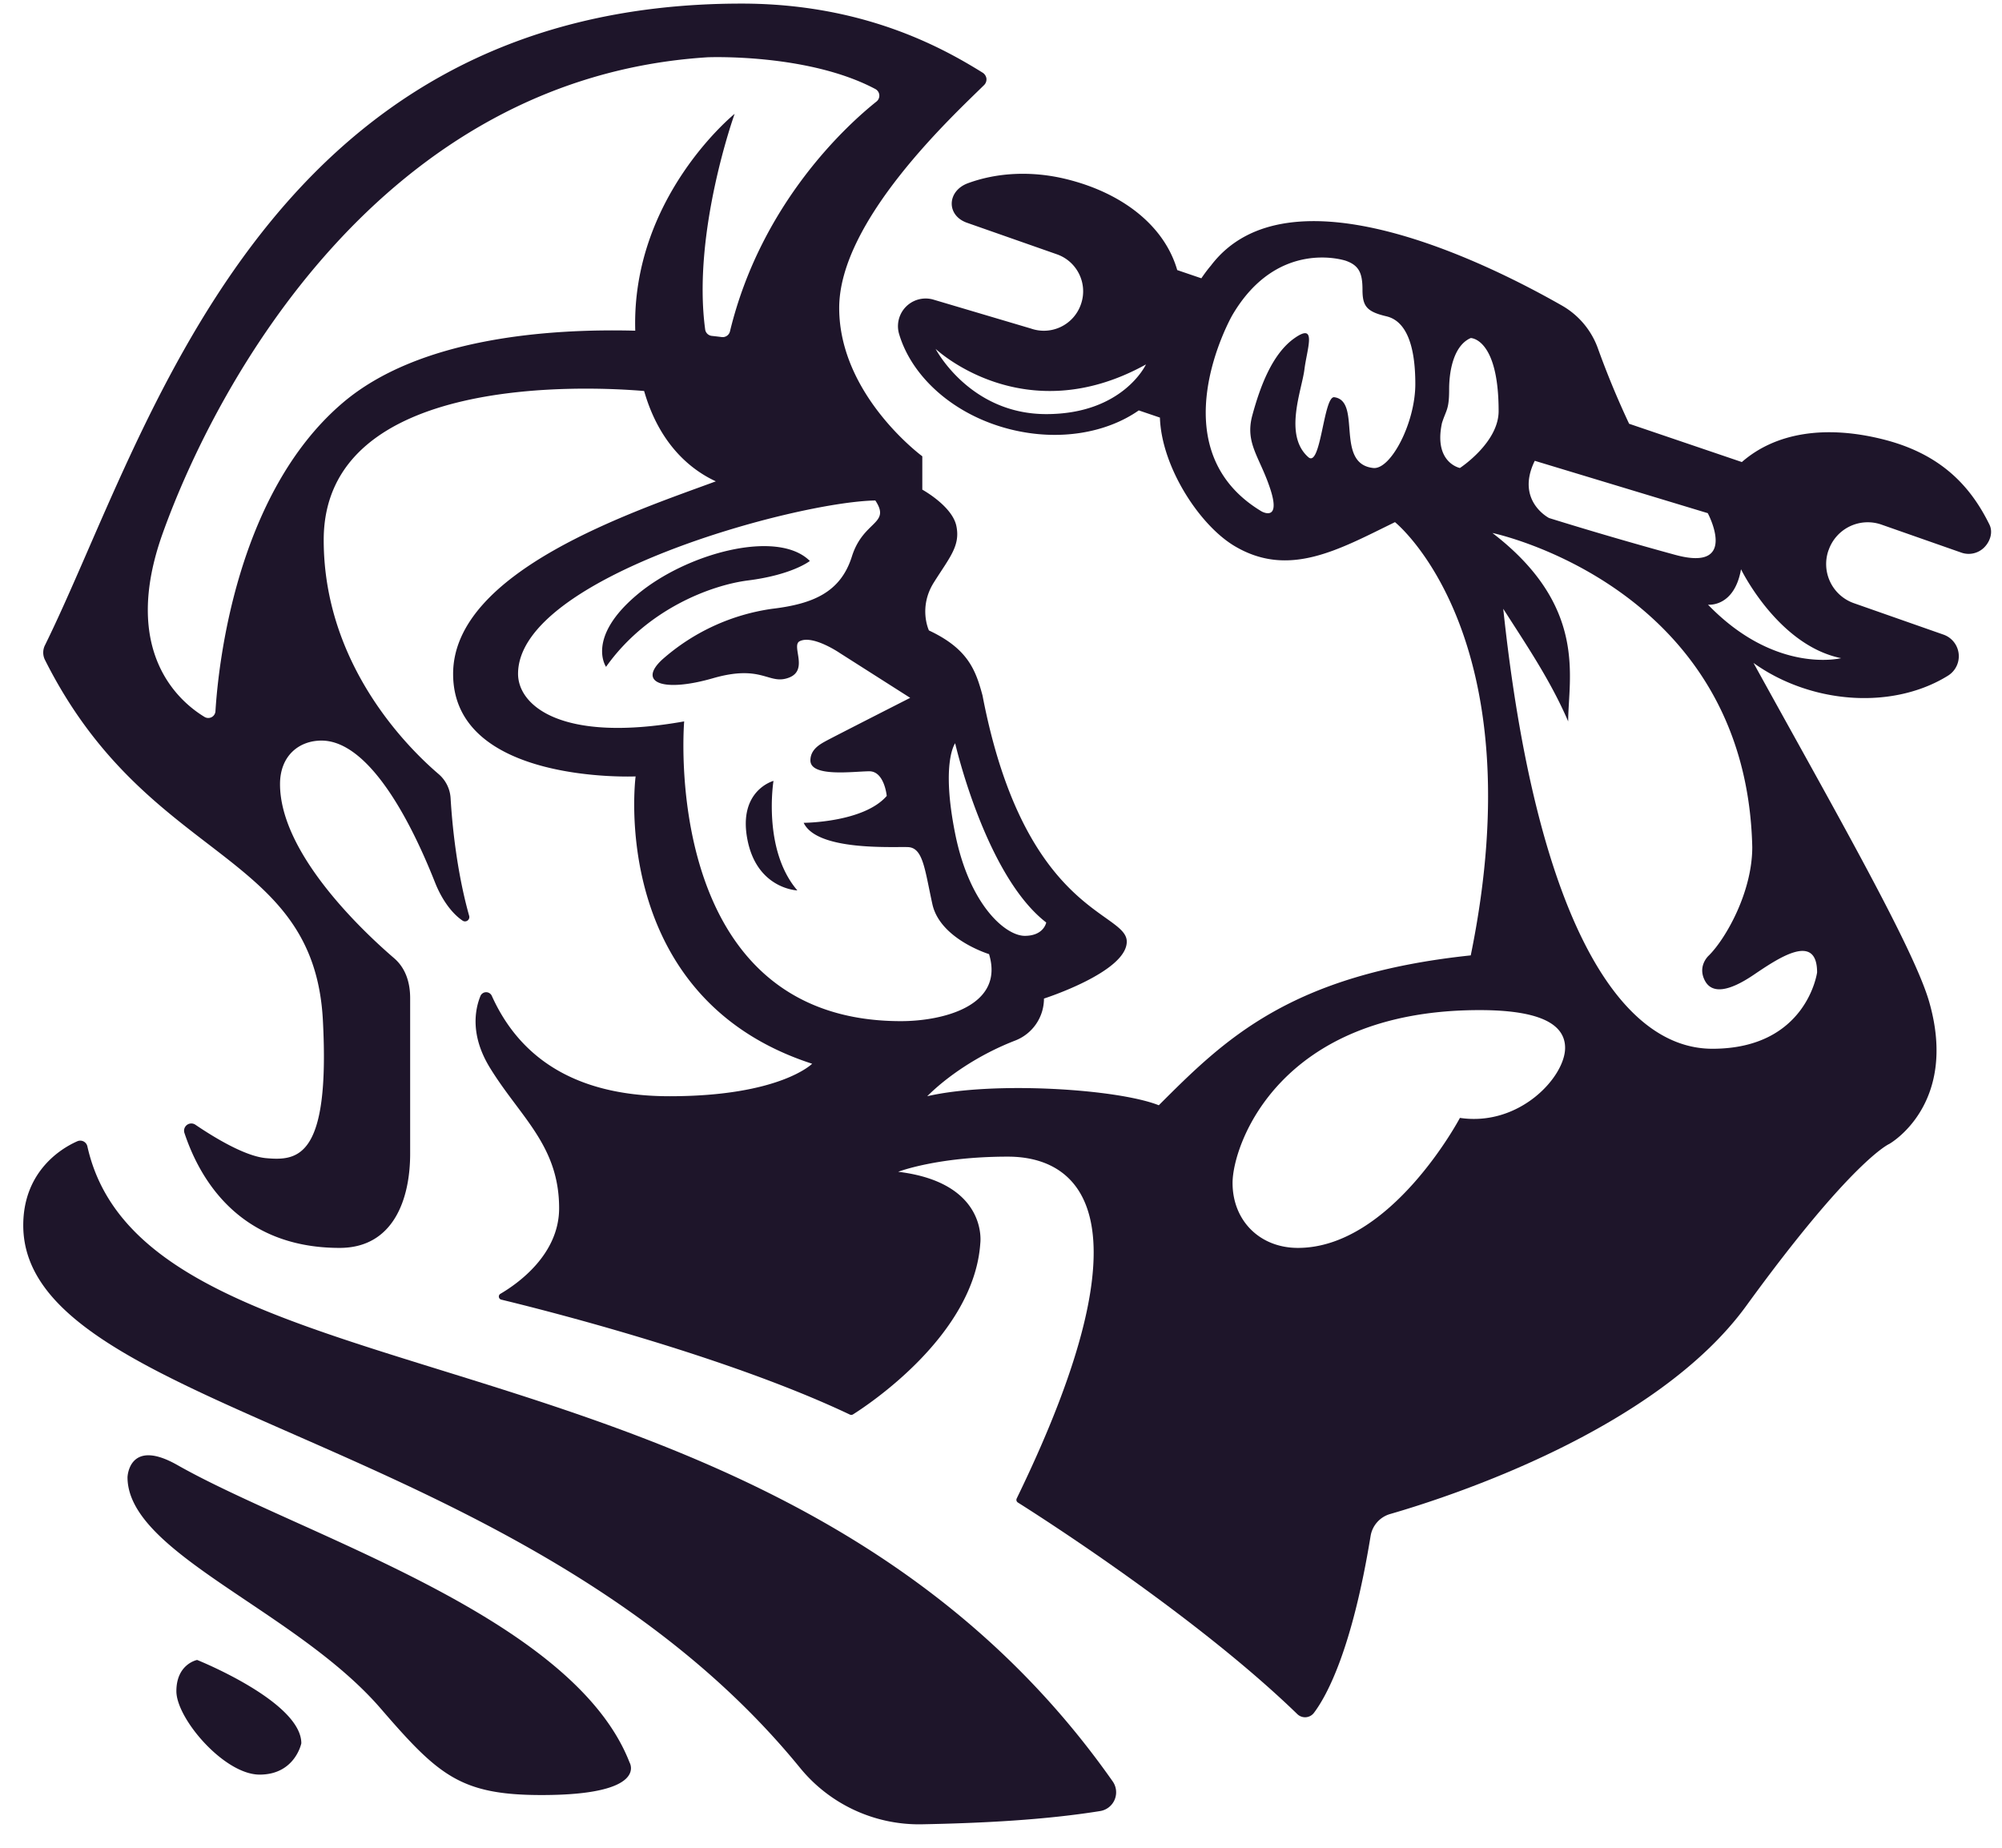 <svg width="39" height="36" xmlns="http://www.w3.org/2000/svg"><g fill-rule="nonzero" fill="#1E152A" ><path d="M35.866 12.823s-1.274.323-2.593-1.042c0 0 .511.058.643-.69 0 0 .719 1.482 1.95 1.732m-.468 6.123s-.201 1.487-2.04 1.487c-1.837 0-3.441-2.607-4.074-8.572.454.71.919 1.392 1.265 2.194 0-.84.392-2.237-1.476-3.671 0 0 4.945 1.03 5.062 6.12 0 .877-.514 1.78-.844 2.11 0 0-.225.195-.085.48.139.285.483.218.95-.097.466-.314 1.242-.853 1.242-.05M28.44 21.78s-1.338 2.533-3.156 2.533c-.743 0-1.273-.531-1.273-1.266s.9-3.367 4.811-3.367c.935 0 1.667.171 1.667.736s-.887 1.537-2.049 1.364m0-12.662s-.515-.102-.35-.875c.082-.261.14-.257.14-.656 0-.4.104-.864.421-1.001 0 0 .543 0 .543 1.424 0 .616-.754 1.108-.754 1.108m-1.687 0c-.755-.08-.218-1.304-.76-1.379-.21-.028-.26 1.384-.506 1.168-.486-.428-.127-1.302-.076-1.71.051-.408.25-.919-.19-.611-.44.307-.675.954-.825 1.506-.149.55.15.813.355 1.451.204.639-.176.42-.176.42-2.048-1.23-.572-3.817-.572-3.817.887-1.519 2.216-1.065 2.216-1.065.258.092.323.243.323.566 0 .323.086.426.467.516.382.091.562.56.562 1.319 0 .76-.48 1.672-.818 1.636m3.145-.14l3.37 1.02s.619 1.152-.628.814a74.572 74.572 0 0 1-2.463-.719s-.66-.337-.279-1.115m-16.57 5.077c-2.39.426-3.236-.308-3.236-.927 0-1.89 5.431-3.354 6.96-3.377.308.466-.234.386-.456 1.089-.221.703-.761.926-1.552 1.021a4.094 4.094 0 0 0-2.141.987c-.485.446 0 .65.986.366.965-.278 1.082.137 1.476-.01.395-.147.044-.622.211-.71.255-.132.782.228.782.228l1.373.874s-1.543.785-1.651.846c-.109.06-.293.162-.293.373 0 .335.855.212 1.148.212.294 0 .339.48.339.48-.45.52-1.618.524-1.618.524.26.552 1.732.462 2.029.473.297.01.328.428.478 1.111.15.683 1.104.974 1.104.974.308 1.013-.91 1.306-1.716 1.306-4.721 0-4.223-5.84-4.223-5.84m.537-7.511a.146.146 0 0 1-.128-.126c-.256-1.892.574-4.2.574-4.2s-2.014 1.626-1.936 4.225c-1.709-.044-4.221.142-5.704 1.41-2.078 1.775-2.42 5.126-2.474 6.006a.14.14 0 0 1-.211.11c-.49-.296-1.645-1.273-.814-3.585C4.207 7.5 7.405 1.52 13.783 1.116c0 0 1.952-.082 3.27.619a.146.146 0 0 1 .023.242c-.547.436-2.246 1.959-2.856 4.48a.146.146 0 0 1-.16.11 11.527 11.527 0 0 0-.195-.023m4.742 7.937s.59 2.58 1.774 3.492c0 0-.045.26-.418.26s-1.077-.597-1.356-1.991c-.279-1.394 0-1.761 0-1.761m1.774-6.413c-1.495 0-2.155-1.271-2.155-1.271s1.715 1.624 4.098.303c0 0-.447.968-1.943.968m18.374 2.152c-.378-.77-.968-1.389-2.095-1.666-1.097-.27-2.065-.131-2.728.448l-2.196-.746a17.049 17.049 0 0 1-.604-1.457 1.57 1.57 0 0 0-.705-.846c-1.437-.82-5.33-2.768-6.838-.778 0 0-.079.089-.186.247l-.47-.16c-.244-.848-1.047-1.498-2.16-1.772-.685-.168-1.359-.126-1.918.08-.407.15-.426.626-.018.77l1.753.615c.397.14.607.575.467.973l-.002.006a.763.763 0 0 1-.972.467l-1.898-.563a.539.539 0 0 0-.668.676c.252.84 1.078 1.584 2.182 1.855.938.23 1.855.066 2.485-.373l.412.14c.03.955.767 2.095 1.456 2.504 1.056.627 2.024.07 3.123-.467 0 0 2.752 2.2 1.476 8.441-3.523.371-4.797 1.64-6.077 2.92-.8-.318-3.222-.474-4.511-.176.365-.365.971-.797 1.714-1.085a.877.877 0 0 0 .56-.818s1.613-.516 1.613-1.109-1.992-.533-2.81-4.796c-.133-.495-.283-.91-1.044-1.267 0 0-.212-.446.096-.935.307-.488.52-.715.438-1.102-.081-.387-.663-.706-.663-.706v-.65S16.348 7.701 16.348 6c0-1.703 2.218-3.747 2.82-4.34a.157.157 0 0 0 .048-.133.163.163 0 0 0-.08-.115C18.36.93 16.818.07 14.447.07 5.079.07 2.887 8.48.879 12.565a.32.32 0 0 0-.006.286c2.003 4 5.24 3.674 5.417 7.028.141 2.682-.486 2.742-1.11 2.685-.41-.038-1.01-.404-1.374-.651a.141.141 0 0 0-.213.161c.244.732.954 2.239 3.023 2.239 1.052 0 1.374-.955 1.374-1.835v-3.032c0-.299-.086-.582-.312-.777-.713-.613-2.223-2.085-2.223-3.391 0-.558.374-.849.808-.849.813 0 1.602 1.224 2.213 2.768.143.36.348.615.536.74.029.02.068.019.096-.002a.084.084 0 0 0 .032-.09c-.252-.896-.335-1.832-.362-2.293a.67.67 0 0 0-.233-.47c-.604-.516-2.239-2.138-2.239-4.561 0-3.265 5.194-2.992 6.242-2.903.312 1.09.963 1.56 1.397 1.76-1.571.58-5.118 1.742-5.118 3.752 0 2.154 3.555 1.997 3.555 1.997s-.565 4.301 3.439 5.598c0 0-.625.633-2.776.633-2.007 0-2.987-.896-3.464-1.955a.121.121 0 0 0-.223.005c-.11.274-.196.77.184 1.392.59.963 1.35 1.516 1.35 2.74 0 .905-.81 1.472-1.143 1.667a.062.062 0 0 0 .016.114c.789.19 4.377 1.092 6.792 2.24.02.009.042.007.06-.004.27-.17 2.36-1.536 2.48-3.337 0 0 .158-1.177-1.6-1.39 0 0 .761-.295 2.137-.295 1.371 0 2.868 1.114.172 6.66a.062.062 0 0 0 .023.079c.414.26 3.481 2.218 5.443 4.122a.217.217 0 0 0 .324-.024c.253-.336.743-1.235 1.104-3.446a.535.535 0 0 1 .38-.428c1.17-.338 5.182-1.64 6.938-4.056 2.068-2.847 2.785-3.154 2.785-3.154s1.354-.758.78-2.764c-.298-1.048-1.874-3.795-3.424-6.608.358.257.785.457 1.261.575.943.231 1.866.086 2.528-.327a.446.446 0 0 0-.089-.8l-1.744-.612a.808.808 0 0 1-.495-1.03l.003-.006a.807.807 0 0 1 1.029-.495l1.557.546a.428.428 0 0 0 .444-.101c.117-.117.175-.298.102-.446M3.84 32.341s2.03.812 2.03 1.624c0 0-.122.61-.812.61-.69 0-1.622-1.091-1.622-1.625 0-.533.405-.609.405-.609z"/><path d="M1.702 22.334a.142.142 0 0 0-.195-.099c-.396.174-1.054.65-1.054 1.637 0 3.642 9.818 4.053 15.132 10.571a2.99 2.99 0 0 0 2.371 1.1c1.206-.023 2.41-.087 3.475-.258a.37.37 0 0 0 .244-.579C15.2 25.483 2.878 27.616 1.702 22.334M15.777 10.93c-.63-.631-2.416-.15-3.376.665-.987.836-.595 1.397-.595 1.397.802-1.131 2.057-1.593 2.764-1.683.87-.11 1.207-.38 1.207-.38M15.068 15.214s-.694.185-.508 1.143c.187.966.973.991.973.991-.683-.795-.465-2.134-.465-2.134M3.456 28.544c2.4 1.362 7.7 2.946 8.809 5.796 0 0 .378.633-1.714.633-1.585 0-2.011-.385-3.137-1.688-1.653-1.913-4.93-3.027-4.93-4.504 0 0 .022-.776.972-.237"/></g></svg>